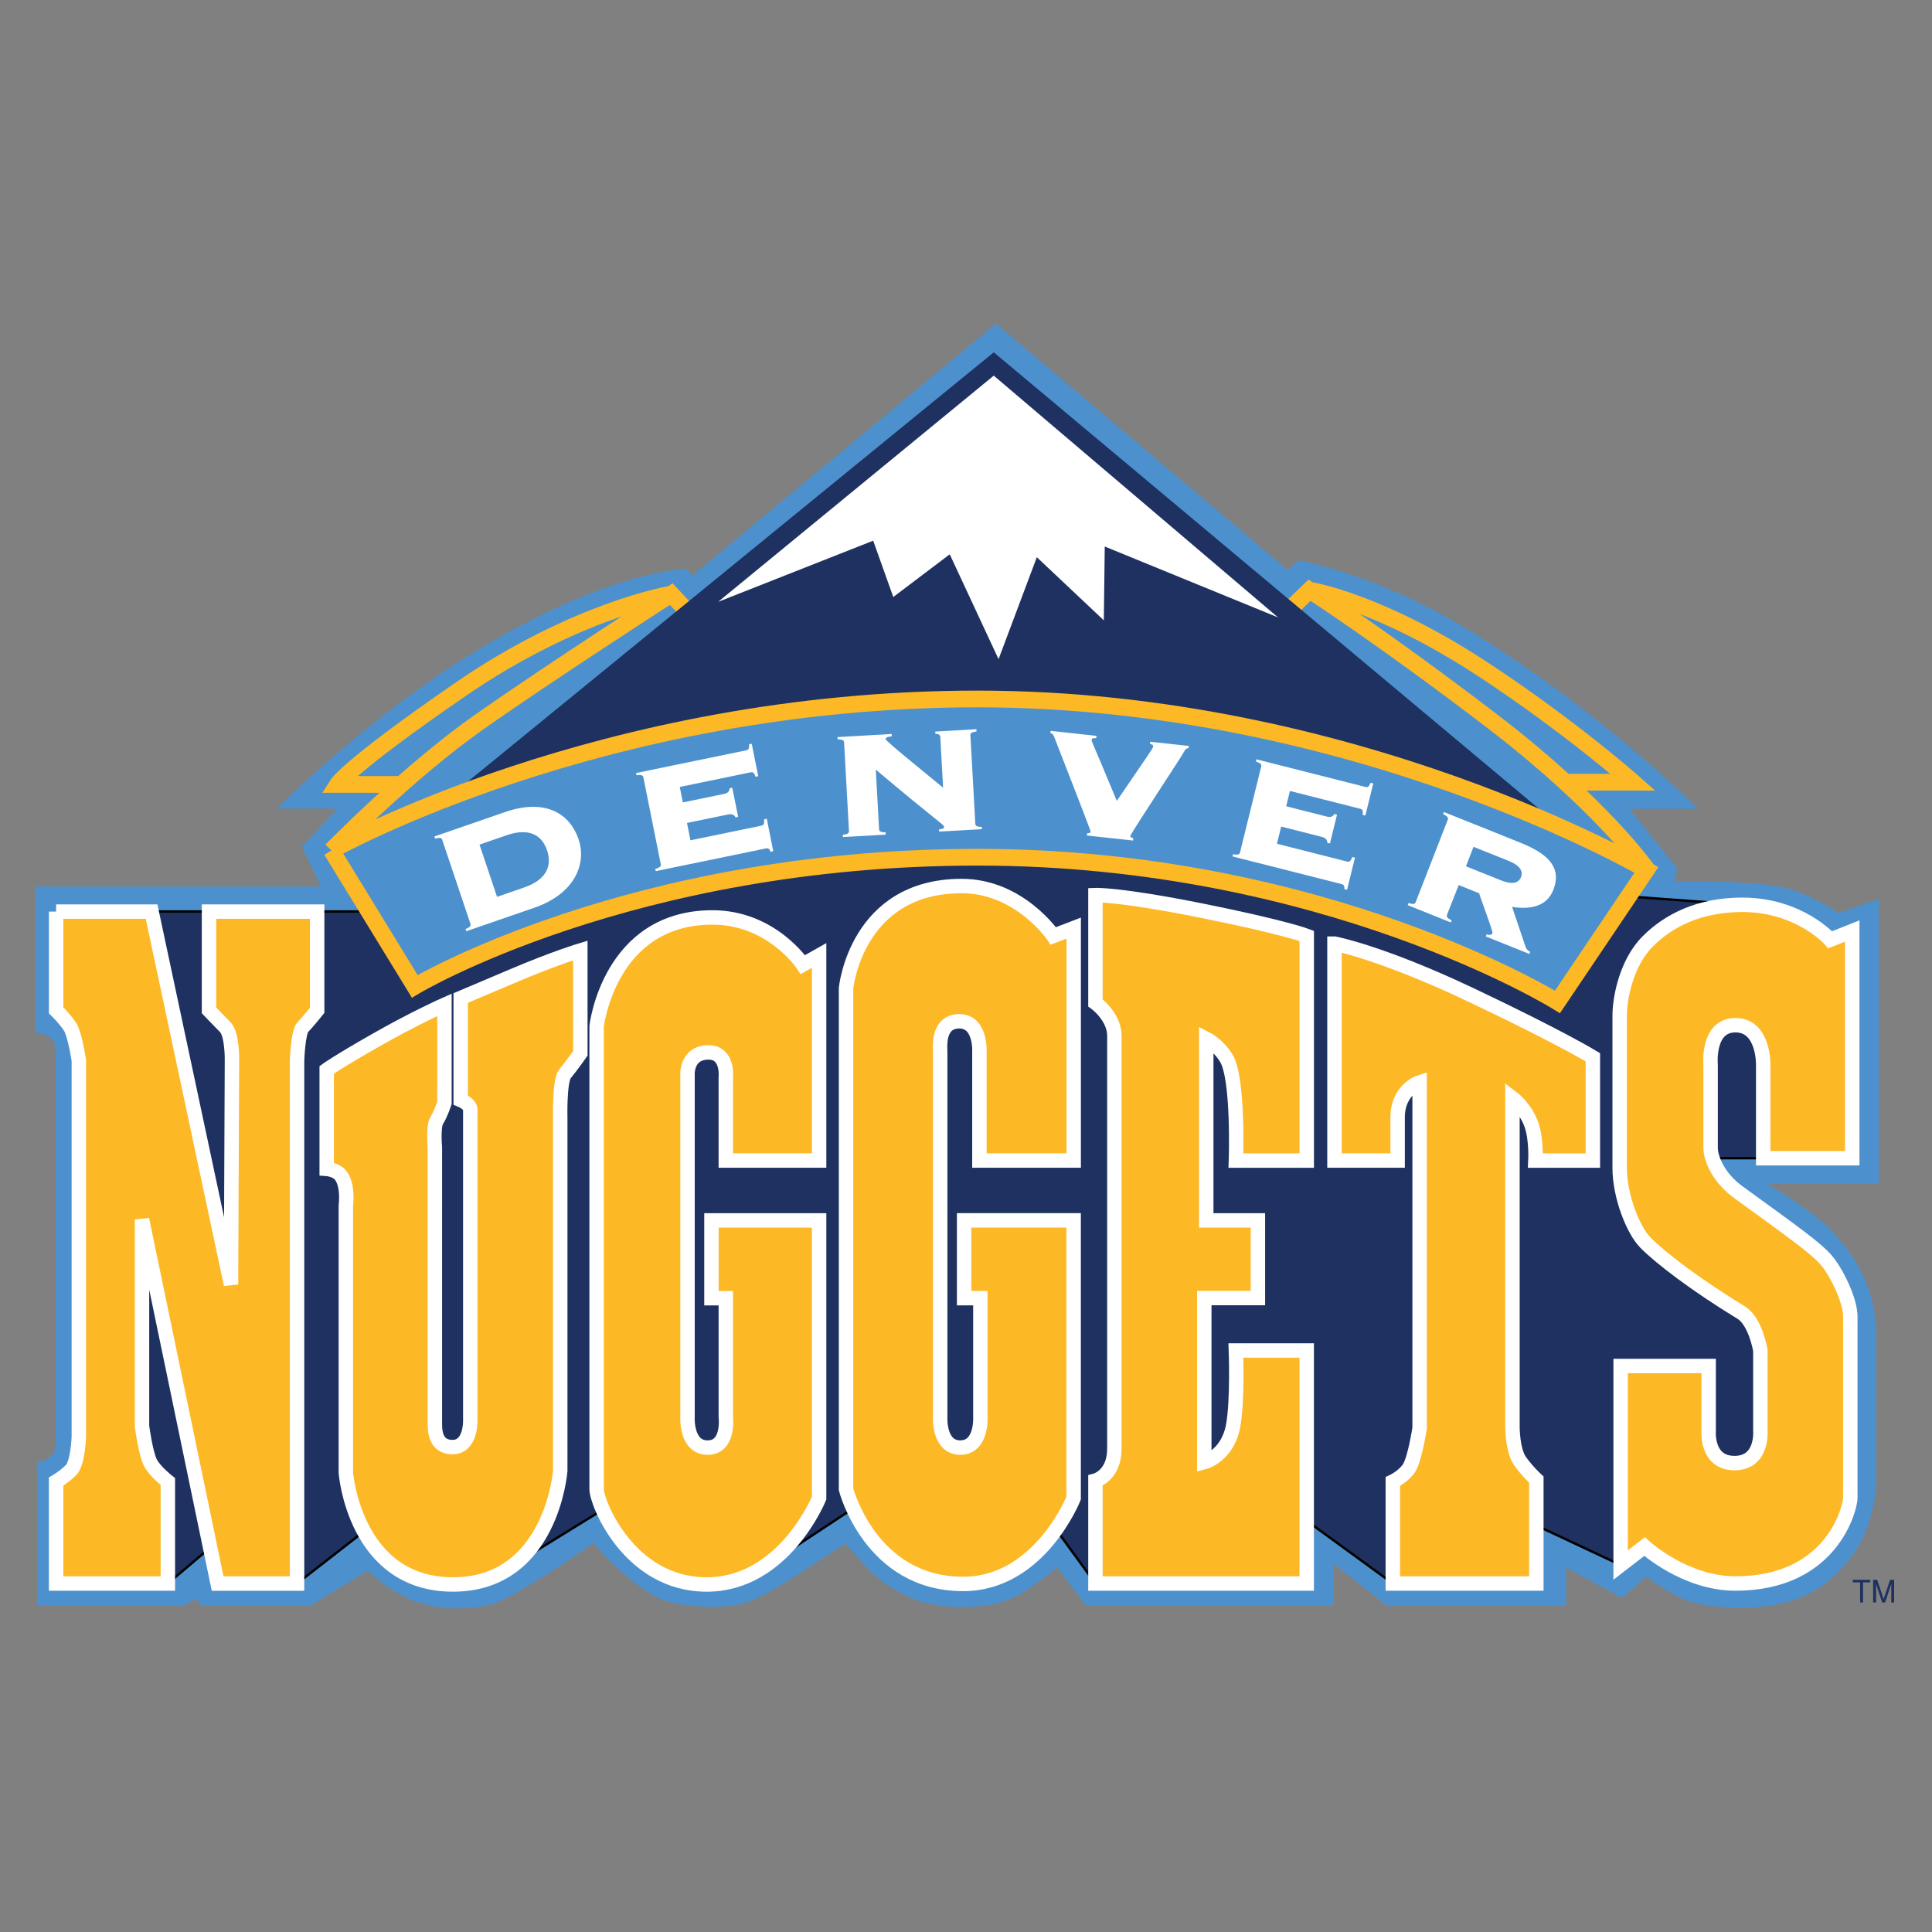 <?xml version="1.0" encoding="utf-8"?>
<!-- Generator: Adobe Illustrator 19.1.0, SVG Export Plug-In . SVG Version: 6.00 Build 0)  -->
<svg version="1.1" id="Layer_1" xmlns="http://www.w3.org/2000/svg" xmlns:xlink="http://www.w3.org/1999/xlink" x="0px" y="0px"
	 viewBox="0 0 100 100" enable-background="new 0 0 100 100" xml:space="preserve">
<rect x="0" y="0" width="100" height="100" fill="#808080" stroke="none"/>
<g>
	<path fill="#4C91CD" d="M24.39,33.848c7.058-4.353,11.146-4.403,11.146-4.403l0.297,0.351l15.72-13.046l15.113,12.767l0.514-0.508
		c0,0,4.096,0.638,9.151,3.793c6.939,4.333,11.539,9.061,11.539,9.061h-3.538l2.483,3.09l-0.158,0.675c0,0,3.583-0.072,5.436,0.261
		c1.474,0.266,3.057,1.37,3.057,1.37l2.099-0.727v14.725h-5.787c0,0,2.596,1.555,3.479,2.598c0.483,0.571,0.973,1.114,1.303,1.787
		c0.377,0.766,0.867,1.771,0.867,3.511v7.733c0,0.763-0.464,2.412-0.883,3.09c-0.815,1.319-1.88,2.315-3.333,2.828
		c-1.604,0.566-4.082,0.516-5.528,0.049c-0.815-0.264-2.16-1.243-2.16-1.243l-1.248,1.094l-2.897-1.572v1.986h-9.264l-2.782-2.186
		v2.186H56.243c0,0-0.992-1.255-1.512-1.986c-1.015,0.755-2.049,1.702-3.437,1.92c-0.99,0.155-1.938,0.167-2.875,0.018
		c-1.056-0.17-1.977-0.631-2.848-1.294c-0.674-0.514-1.244-1.276-1.811-1.874c-1.758,1.081-3.811,2.623-5.211,3.069
		c-0.857,0.273-3.16,0.298-4.34-0.206c-1.665-0.711-3.488-2.901-3.488-2.901s-4.166,2.949-5.421,3.215
		c-1.254,0.265-2.637,0.241-3.817-0.197c-0.963-0.358-1.672-0.895-2.466-1.573c-1.213,0.728-2.93,1.795-2.93,1.795h-5.659
		l-0.303-0.35l-0.588,0.35H1.919v-7.44c0,0,0.952-0.047,0.952-0.876V54.312c0-0.844-1.038-0.861-1.038-0.861v-7.563h14.784
		l-0.99-2.066l1.851-1.968h-3.143C14.335,41.854,18.835,37.275,24.39,33.848"/>
	<path fill="none" stroke="#FDB826" stroke-width="0.866" d="M85.222,44.973c0,0-2.33-3.317-7.976-7.639
		c-5.648-4.322-9.462-6.785-9.462-6.785l-0.992,0.955l0.992-0.955c0,0,3.583,0.548,9.014,4.121c4.508,2.966,7.728,5.816,7.728,5.816
		H81.01 M17.158,44.018c0,0,3.914-4.021,7.628-6.633c3.715-2.614,9.957-6.634,9.957-6.634l0.891,0.955l-0.891-0.955
		c0,0-4.904,0.804-10.899,4.925c-5.782,3.975-6.375,4.925-6.375,4.925h3.298"/>
	<polygon fill="#1E3160" points="51.437,18.236 22.31,42.008 81.752,43.617 	"/>
	<polygon fill="#FFFFFF" points="37.17,31.152 51.437,19.443 66.15,31.957 57.182,28.288 57.133,32.108 53.666,28.841 
		51.685,34.118 49.158,28.691 46.236,30.901 45.196,27.986 	"/>
	<path fill="#1E3160" d="M3.485,47.177h18.13c0,0,17.833-4.315,28.93-4.315c11.096,0,30.712,3.316,30.712,3.316l9.61,0.704
		l1.661,13.067h-5.846l6.76,8.543l-1.088,8.343l-6.44,2.614l-2.03,1.557l-5.352-2.513l-5.547,3.468h-0.893l-4.902-3.569L56.7,81.963
		l-2.636-3.619l-8.027-1.507l-6.935,4.574l-6.193-4.323l-7.083,4.366l-5.548-3.311l-4.904,3.82l-3.368-2.815l-3.319,2.815
		l-3.072-4.122L4.427,49.346L3.485,47.177z"/>
	<path fill="none" stroke="#010101" stroke-width="0.124" d="M3.485,47.177h18.13c0,0,17.833-4.315,28.93-4.315
		c11.096,0,30.712,3.316,30.712,3.316l9.61,0.704l1.661,13.067h-5.846l6.76,8.543l-1.088,8.343l-6.44,2.613l-2.03,1.558
		l-5.352-2.513l-5.547,3.467l-0.893,0.001l-4.902-3.569L56.7,81.963l-2.636-3.619l-8.027-1.507l-6.935,4.573l-6.193-4.322
		l-7.083,4.366l-5.548-3.311l-4.904,3.82l-3.368-2.815l-3.319,2.815l-3.072-4.122L4.427,49.345L3.485,47.177z"/>
	<path fill="#FDB826" d="M2.904,47.185h4.942l4.111,19.298l0.049-11.592c0,0,0.025-1.35-0.346-1.727
		c-0.372-0.376-0.842-0.87-0.842-0.87v-5.109h5.598v5.11c0,0-0.496,0.618-0.743,0.87c-0.249,0.251-0.298,1.725-0.298,1.725v27.073
		h-4.111L7.35,63.115v10.706c0,0,0.191,1.444,0.446,1.909c0.247,0.452,0.892,0.956,0.892,0.956v5.277H2.904v-5.277
		c0,0,0.433-0.252,0.781-0.604c0.346-0.352,0.396-1.709,0.396-1.709V54.891c0,0-0.198-1.324-0.445-1.727
		c-0.248-0.4-0.731-0.87-0.731-0.87V47.185z"/>
	<path fill="none" stroke="#FFFFFF" stroke-width="0.747" d="M2.904,47.185h4.942l4.111,19.299l0.049-11.592
		c0,0,0.025-1.35-0.346-1.727c-0.372-0.376-0.842-0.87-0.842-0.87v-5.11h5.598v5.111c0,0-0.496,0.618-0.743,0.87
		c-0.249,0.251-0.298,1.725-0.298,1.725v27.073h-4.111L7.35,63.115v10.706c0,0,0.191,1.444,0.446,1.909
		c0.247,0.452,0.892,0.956,0.892,0.956v5.277H2.904v-5.277c0,0,0.433-0.252,0.781-0.604c0.346-0.352,0.396-1.709,0.396-1.709V54.891
		c0,0-0.198-1.324-0.445-1.727c-0.248-0.4-0.731-0.87-0.731-0.87V47.185z"/>
	<path fill="#FDB826" d="M16.91,55.376v5.125c0,0,0.455,0.033,0.694,0.301c0.445,0.504,0.297,1.609,0.297,1.609v13.821
		c0,0,0.446,5.78,5.547,5.78c5.103,0,5.55-5.88,5.55-5.88V57.89c0,0-0.051-1.96,0.247-2.312c0.297-0.352,0.793-1.055,0.793-1.055
		v-5.328c0,0-1.338,0.402-3.467,1.307c-2.131,0.904-2.725,1.155-2.725,1.155v5.277c0,0,0.496,0.201,0.496,0.502V73.57
		c0,0,0.025,1.332-0.918,1.332c-0.94,0-0.915-0.932-0.915-1.282V59.397c0,0-0.099-1.106,0.099-1.407
		c0.198-0.303,0.396-0.906,0.396-0.906V52.01c0,0-1.485,0.654-3.517,1.809C17.455,54.975,16.91,55.376,16.91,55.376"/>
	<path fill="none" stroke="#FFFFFF" stroke-width="0.747" d="M16.91,55.376v5.125c0,0,0.455,0.033,0.694,0.301
		c0.445,0.504,0.297,1.609,0.297,1.609v13.821c0,0,0.446,5.78,5.547,5.78c5.103,0,5.55-5.88,5.55-5.88V57.89
		c0,0-0.051-1.96,0.247-2.312c0.297-0.352,0.793-1.055,0.793-1.055v-5.328c0,0-1.338,0.402-3.467,1.307
		c-2.131,0.904-2.725,1.155-2.725,1.155v5.277c0,0,0.496,0.201,0.496,0.502v16.133c0,0,0.025,1.332-0.918,1.332
		c-0.94,0-0.915-0.93-0.915-1.281V59.397c0,0-0.099-1.106,0.099-1.407c0.198-0.303,0.396-0.906,0.396-0.906v-5.075
		c0,0-1.485,0.655-3.517,1.81C17.455,54.975,16.91,55.376,16.91,55.376z"/>
	<path fill="#FDB826" d="M41.558,49.927l0.839-0.473V60.07h-4.83v-4.29c0,0,0.148-1.307-0.892-1.307
		c-1.188,0-1.089,1.206-1.089,1.206v17.653c0,0-0.099,1.595,1.04,1.595c1.14,0,0.942-1.595,0.942-1.595v-6.137h-0.743v-4.027h5.572
		v14.372c0,0-1.808,4.473-5.82,4.473c-4.013,0-5.696-4.222-5.696-4.926v-23.97c0,0,0.643-5.63,5.994-5.63
		C39.945,47.486,41.558,49.927,41.558,49.927"/>
	<path fill="none" stroke="#FFFFFF" stroke-width="0.747" d="M41.558,49.927l0.839-0.473V60.07h-4.83v-4.29
		c0,0,0.148-1.307-0.892-1.307c-1.188,0-1.089,1.206-1.089,1.206v17.653c0,0-0.099,1.595,1.04,1.595c1.14,0,0.942-1.595,0.942-1.595
		v-6.137h-0.743v-4.027h5.572v14.372c0,0-1.808,4.473-5.82,4.473c-4.013,0-5.696-4.222-5.696-4.926v-23.97
		c0,0,0.643-5.63,5.994-5.63C39.945,47.486,41.558,49.927,41.558,49.927z"/>
	<path fill="#FDB826" d="M55.574,48.038v12.032h-4.88v-5.598c0,0,0.1-1.61-1.04-1.61c-1.139,0-0.99,1.357-0.99,1.559v18.909
		c0,0-0.1,1.596,1.04,1.596c1.139,0,1.04-1.596,1.04-1.596v-6.137h-0.842v-4.027h5.67V77.54c0,0-1.757,4.444-5.721,4.444
		c-4.804,0-6.061-4.897-6.061-4.897V51.155c0,0,0.514-5.294,5.986-5.294c2.999,0,4.745,2.581,4.745,2.581L55.574,48.038z"/>
	<path fill="none" stroke="#FFFFFF" stroke-width="0.747" d="M55.574,48.038v12.032h-4.88v-5.598c0,0,0.1-1.61-1.04-1.61
		c-1.139,0-0.99,1.357-0.99,1.559v18.909c0,0-0.1,1.596,1.04,1.596c1.139,0,1.04-1.596,1.04-1.596v-6.137h-0.842v-4.027h5.67V77.54
		c0,0-1.757,4.444-5.721,4.444c-4.804,0-6.061-4.897-6.061-4.897V51.155c0,0,0.514-5.294,5.986-5.294
		c2.999,0,4.745,2.581,4.745,2.581L55.574,48.038z"/>
	<path fill="#FDB826" d="M56.7,46.33c0,0,1.227-0.05,5.486,0.804c4.261,0.854,5.451,1.307,5.451,1.307v11.63h-3.665
		c0,0,0.146-4.241-0.497-5.297c-0.419-0.691-1.039-1.006-1.039-1.006v9.4h2.673v4.018h-2.775v8.494c0,0,1.189-0.301,1.486-1.86
		c0.247-1.298,0.151-3.919,0.151-3.919h3.665v12.062H56.7v-5.328c0,0,0.98-0.252,0.98-1.658V53.617c0-1.005-0.98-1.708-0.98-1.708
		V46.33L56.7,46.33z"/>
	<path fill="none" stroke="#FFFFFF" stroke-width="0.747" d="M56.7,46.33c0,0,1.227-0.05,5.486,0.803
		c4.261,0.855,5.451,1.308,5.451,1.308v11.63h-3.665c0,0,0.146-4.241-0.497-5.297c-0.419-0.691-1.039-1.006-1.039-1.006v9.4h2.673
		v4.018h-2.775v8.494c0,0,1.189-0.301,1.489-1.86c0.245-1.298,0.148-3.919,0.148-3.919h3.665v12.062H56.7v-5.328
		c0,0,0.98-0.252,0.98-1.658V53.617c0-1.005-0.98-1.708-0.98-1.708V46.33L56.7,46.33z"/>
	<path fill="#FDB826" d="M69.073,48.843c0,0,2.426,0.452,7.083,2.663c4.657,2.212,6.291,3.218,6.291,3.218v5.347h-2.973
		c0,0,0.057-1.078-0.198-1.829c-0.297-0.881-0.992-1.409-0.992-1.409V73.87c0,0,0,1.207,0.396,1.76
		c0.396,0.552,0.841,0.955,0.841,0.955v5.378h-7.429v-5.277c0,0,0.544-0.251,0.843-0.703c0.297-0.452,0.544-2.061,0.544-2.061
		V56.023c0,0-1.138,0.358-1.138,1.816v2.231h-3.269V48.843z"/>
	<path fill="none" stroke="#FFFFFF" stroke-width="0.747" d="M69.073,48.843c0,0,2.426,0.452,7.083,2.663
		c4.657,2.212,6.291,3.218,6.291,3.218v5.347h-2.973c0,0,0.057-1.078-0.198-1.829c-0.297-0.881-0.992-1.409-0.992-1.409V73.87
		c0,0,0,1.207,0.396,1.76c0.396,0.552,0.841,0.955,0.841,0.955v5.378h-7.429v-5.277c0,0,0.544-0.251,0.843-0.703
		c0.297-0.452,0.544-2.061,0.544-2.061V56.023c0,0-1.138,0.358-1.138,1.816v2.231h-3.269V48.843z"/>
	<path fill="#FDB826" d="M94.731,48.641l1.14-0.452v11.76h-4.607v-4.824c0,0,0.049-2.061-1.437-2.061s-1.288,2.061-1.288,2.061
		v4.279c0,0.553,0.398,1.55,1.439,2.305c2.918,2.115,3.962,2.864,4.506,3.467c0.544,0.603,1.288,2.111,1.288,2.966v9.398
		c0,0.452-0.893,4.421-5.945,4.421c-2.624,0-4.706-1.909-4.706-1.909l-1.237,0.954V70.705h4.556v3.342c0,0-0.148,1.682,1.338,1.682
		c1.486,0,1.338-1.682,1.338-1.682V69.9c0,0-0.247-1.507-0.992-1.96c-2.308-1.406-4.16-2.814-4.954-3.618
		c-0.643-0.654-1.336-2.413-1.336-3.87v-7.89c0-0.855,0.323-2.689,1.437-3.82c1.067-1.083,2.673-1.91,4.904-1.91
		C93.146,46.832,94.731,48.641,94.731,48.641"/>
	<path fill="none" stroke="#FFFFFF" stroke-width="0.747" d="M94.731,48.641l1.14-0.452v11.76h-4.607v-4.824
		c0,0,0.049-2.061-1.437-2.061s-1.286,2.061-1.286,2.061v4.279c0,0.553,0.396,1.55,1.437,2.305c2.918,2.115,3.962,2.864,4.506,3.467
		c0.544,0.603,1.288,2.111,1.288,2.966v9.398c0,0.452-0.893,4.422-5.945,4.422c-2.624,0-4.706-1.91-4.706-1.91l-1.237,0.955V70.705
		h4.556v3.342c0,0-0.148,1.682,1.338,1.682c1.486,0,1.338-1.682,1.338-1.682V69.9c0,0-0.247-1.507-0.992-1.96
		c-2.308-1.406-4.16-2.814-4.954-3.618c-0.643-0.654-1.336-2.413-1.336-3.87v-7.891c0-0.854,0.323-2.688,1.437-3.819
		c1.067-1.083,2.673-1.91,4.904-1.91C93.146,46.832,94.731,48.641,94.731,48.641z"/>
	<path fill="#4C91CD" d="M17.158,44.018c0,0,13.92-7.84,33.437-7.84c19.517,0,34.625,8.845,34.625,8.845l-4.605,6.836
		c0,0-12.039-7.489-30.02-7.489c-17.982,0-29.128,6.684-29.128,6.684L17.158,44.018"/>
	<path fill="none" stroke="#FDB826" stroke-width="0.866" d="M17.158,44.018c0,0,13.92-7.84,33.437-7.84
		c19.517,0,34.625,8.845,34.625,8.845l-4.605,6.836c0,0-12.039-7.489-30.02-7.489c-17.982,0-29.128,6.684-29.128,6.684
		L17.158,44.018"/>
	<path fill="#FFFFFF" d="M25.727,46.421l1.4-0.484c1.17-0.405,1.456-1.128,1.19-1.92c-0.266-0.793-0.928-1.188-2.098-0.784
		l-1.4,0.484L25.727,46.421z M22.889,43.467c-0.028-0.084-0.084-0.137-0.365-0.061l-0.038-0.111l3.663-1.265
		c2.028-0.701,3.334,0.034,3.801,1.423c0.429,1.278-0.225,2.815-2.275,3.524l-3.54,1.223l-0.038-0.112
		c0.27-0.114,0.28-0.191,0.252-0.274L22.889,43.467z"/>
	<path fill="#FFFFFF" d="M38.207,42.279l-0.138,0.029c-0.059-0.118-0.158-0.199-0.386-0.151l-2.124,0.438l0.179,0.898l3.666-0.756
		c0.125-0.025,0.161-0.084,0.147-0.332l0.137-0.028l0.336,1.68l-0.137,0.028c-0.067-0.157-0.123-0.195-0.249-0.17l-5.697,1.175
		l-0.024-0.116c0.281-0.078,0.303-0.152,0.285-0.24l-0.901-4.498c-0.017-0.087-0.065-0.148-0.354-0.108l-0.024-0.116l5.698-1.175
		c0.126-0.026,0.161-0.084,0.152-0.313l0.137-0.028l0.336,1.68l-0.137,0.028c-0.078-0.215-0.134-0.254-0.26-0.228l-3.665,0.756
		l0.161,0.801l2.123-0.438c0.229-0.048,0.289-0.16,0.299-0.293l0.135-0.028L38.207,42.279z"/>
	<path fill="#FFFFFF" d="M43.69,38.427c-0.005-0.088-0.044-0.155-0.334-0.158l-0.007-0.117l2.803-0.16l0.007,0.119
		c-0.267,0.025-0.322,0.087-0.318,0.146c0.005,0.108,2.118,1.803,2.974,2.514l-0.145-2.625c-0.007-0.118-0.102-0.162-0.254-0.162
		l-0.007-0.119l2.129-0.121l0.007,0.118c-0.291,0.037-0.322,0.107-0.317,0.196l0.254,4.583c0.005,0.088,0.042,0.155,0.334,0.159
		l0.006,0.118l-2.209,0.125l-0.007-0.118c0.21-0.012,0.266-0.055,0.261-0.124c-0.007-0.128-0.305-0.239-3.536-2.966l0.17,3.088
		c0.005,0.088,0.044,0.156,0.336,0.159l0.007,0.118l-2.21,0.125l-0.008-0.117c0.29-0.037,0.322-0.108,0.317-0.195L43.69,38.427z"/>
	<path fill="#FFFFFF" d="M56.259,43.246l0.012-0.118c0.141-0.005,0.177-0.03,0.181-0.069c0.01-0.088-1.644-4.271-1.844-4.808
		c-0.082-0.227-0.122-0.281-0.238-0.304l0.012-0.117l2.374,0.259l-0.012,0.117c-0.186-0.01-0.238,0.024-0.245,0.093
		c-0.007,0.078,0.141,0.332,1.307,3.155c1.654-2.435,1.868-2.699,1.88-2.817c0.007-0.069-0.024-0.102-0.163-0.127l0.014-0.117
		l1.993,0.217l-0.012,0.117c-0.097,0.009-0.144,0.024-0.188,0.108c-0.148,0.301-2.81,4.3-2.824,4.438
		c-0.007,0.049,0.047,0.094,0.153,0.105l-0.014,0.128L56.259,43.246z"/>
	<path fill="#FFFFFF" d="M68.837,43.658l-0.137-0.035c-0.002-0.133-0.059-0.249-0.285-0.306l-2.101-0.533l-0.221,0.889l3.63,0.921
		c0.125,0.031,0.181-0.005,0.273-0.236l0.137,0.034l-0.41,1.663l-0.137-0.034c0.007-0.171-0.026-0.23-0.151-0.262l-5.641-1.43
		l0.031-0.115c0.285,0.053,0.337-0.005,0.358-0.092l1.098-4.452c0.021-0.087,0.002-0.162-0.276-0.253l0.028-0.115l5.641,1.431
		c0.123,0.031,0.181-0.005,0.269-0.216l0.137,0.034l-0.41,1.663l-0.137-0.035c0.021-0.228-0.012-0.287-0.137-0.319l-3.63-0.92
		l-0.193,0.793l2.101,0.532c0.226,0.058,0.327-0.017,0.393-0.133l0.137,0.034L68.837,43.658z"/>
	<path fill="#FFFFFF" d="M75.878,44.839l1.821,0.73c0.638,0.256,0.926,0.097,1.029-0.169c0.104-0.266,0.002-0.582-0.638-0.839
		l-1.821-0.73L75.878,44.839z M74.898,47.349c-0.031,0.082-0.024,0.16,0.24,0.287l-0.042,0.11l-2.231-0.896l0.042-0.11
		c0.278,0.091,0.334,0.039,0.367-0.043l1.663-4.269c0.033-0.082,0.026-0.16-0.24-0.286l0.045-0.11l3.964,1.59
		c1.604,0.643,2.101,1.393,1.694,2.438c-0.327,0.843-1.152,1.031-2.134,0.881l0.685,2.033c0.052,0.158,0.132,0.243,0.25,0.291
		l-0.042,0.11l-2.254-0.904l0.042-0.11c0.158,0.052,0.261,0.041,0.304-0.069c0.033-0.082-0.624-1.807-0.69-2.056l-1.06-0.426
		L74.898,47.349z"/>
	<polygon fill="#1E3160" points="96.279,81.904 95.899,81.904 95.899,81.771 96.806,81.771 96.806,81.904 96.429,81.904 
		96.429,82.944 96.279,82.944 	"/>
	<polygon fill="#1E3160" points="97.421,82.944 97.105,81.99 97.105,82.944 96.952,82.944 96.952,81.771 97.164,81.771 
		97.496,82.768 97.831,81.771 98.04,81.771 98.04,82.944 97.89,82.944 97.89,81.99 97.574,82.944 	"/>
</g>
</svg>
